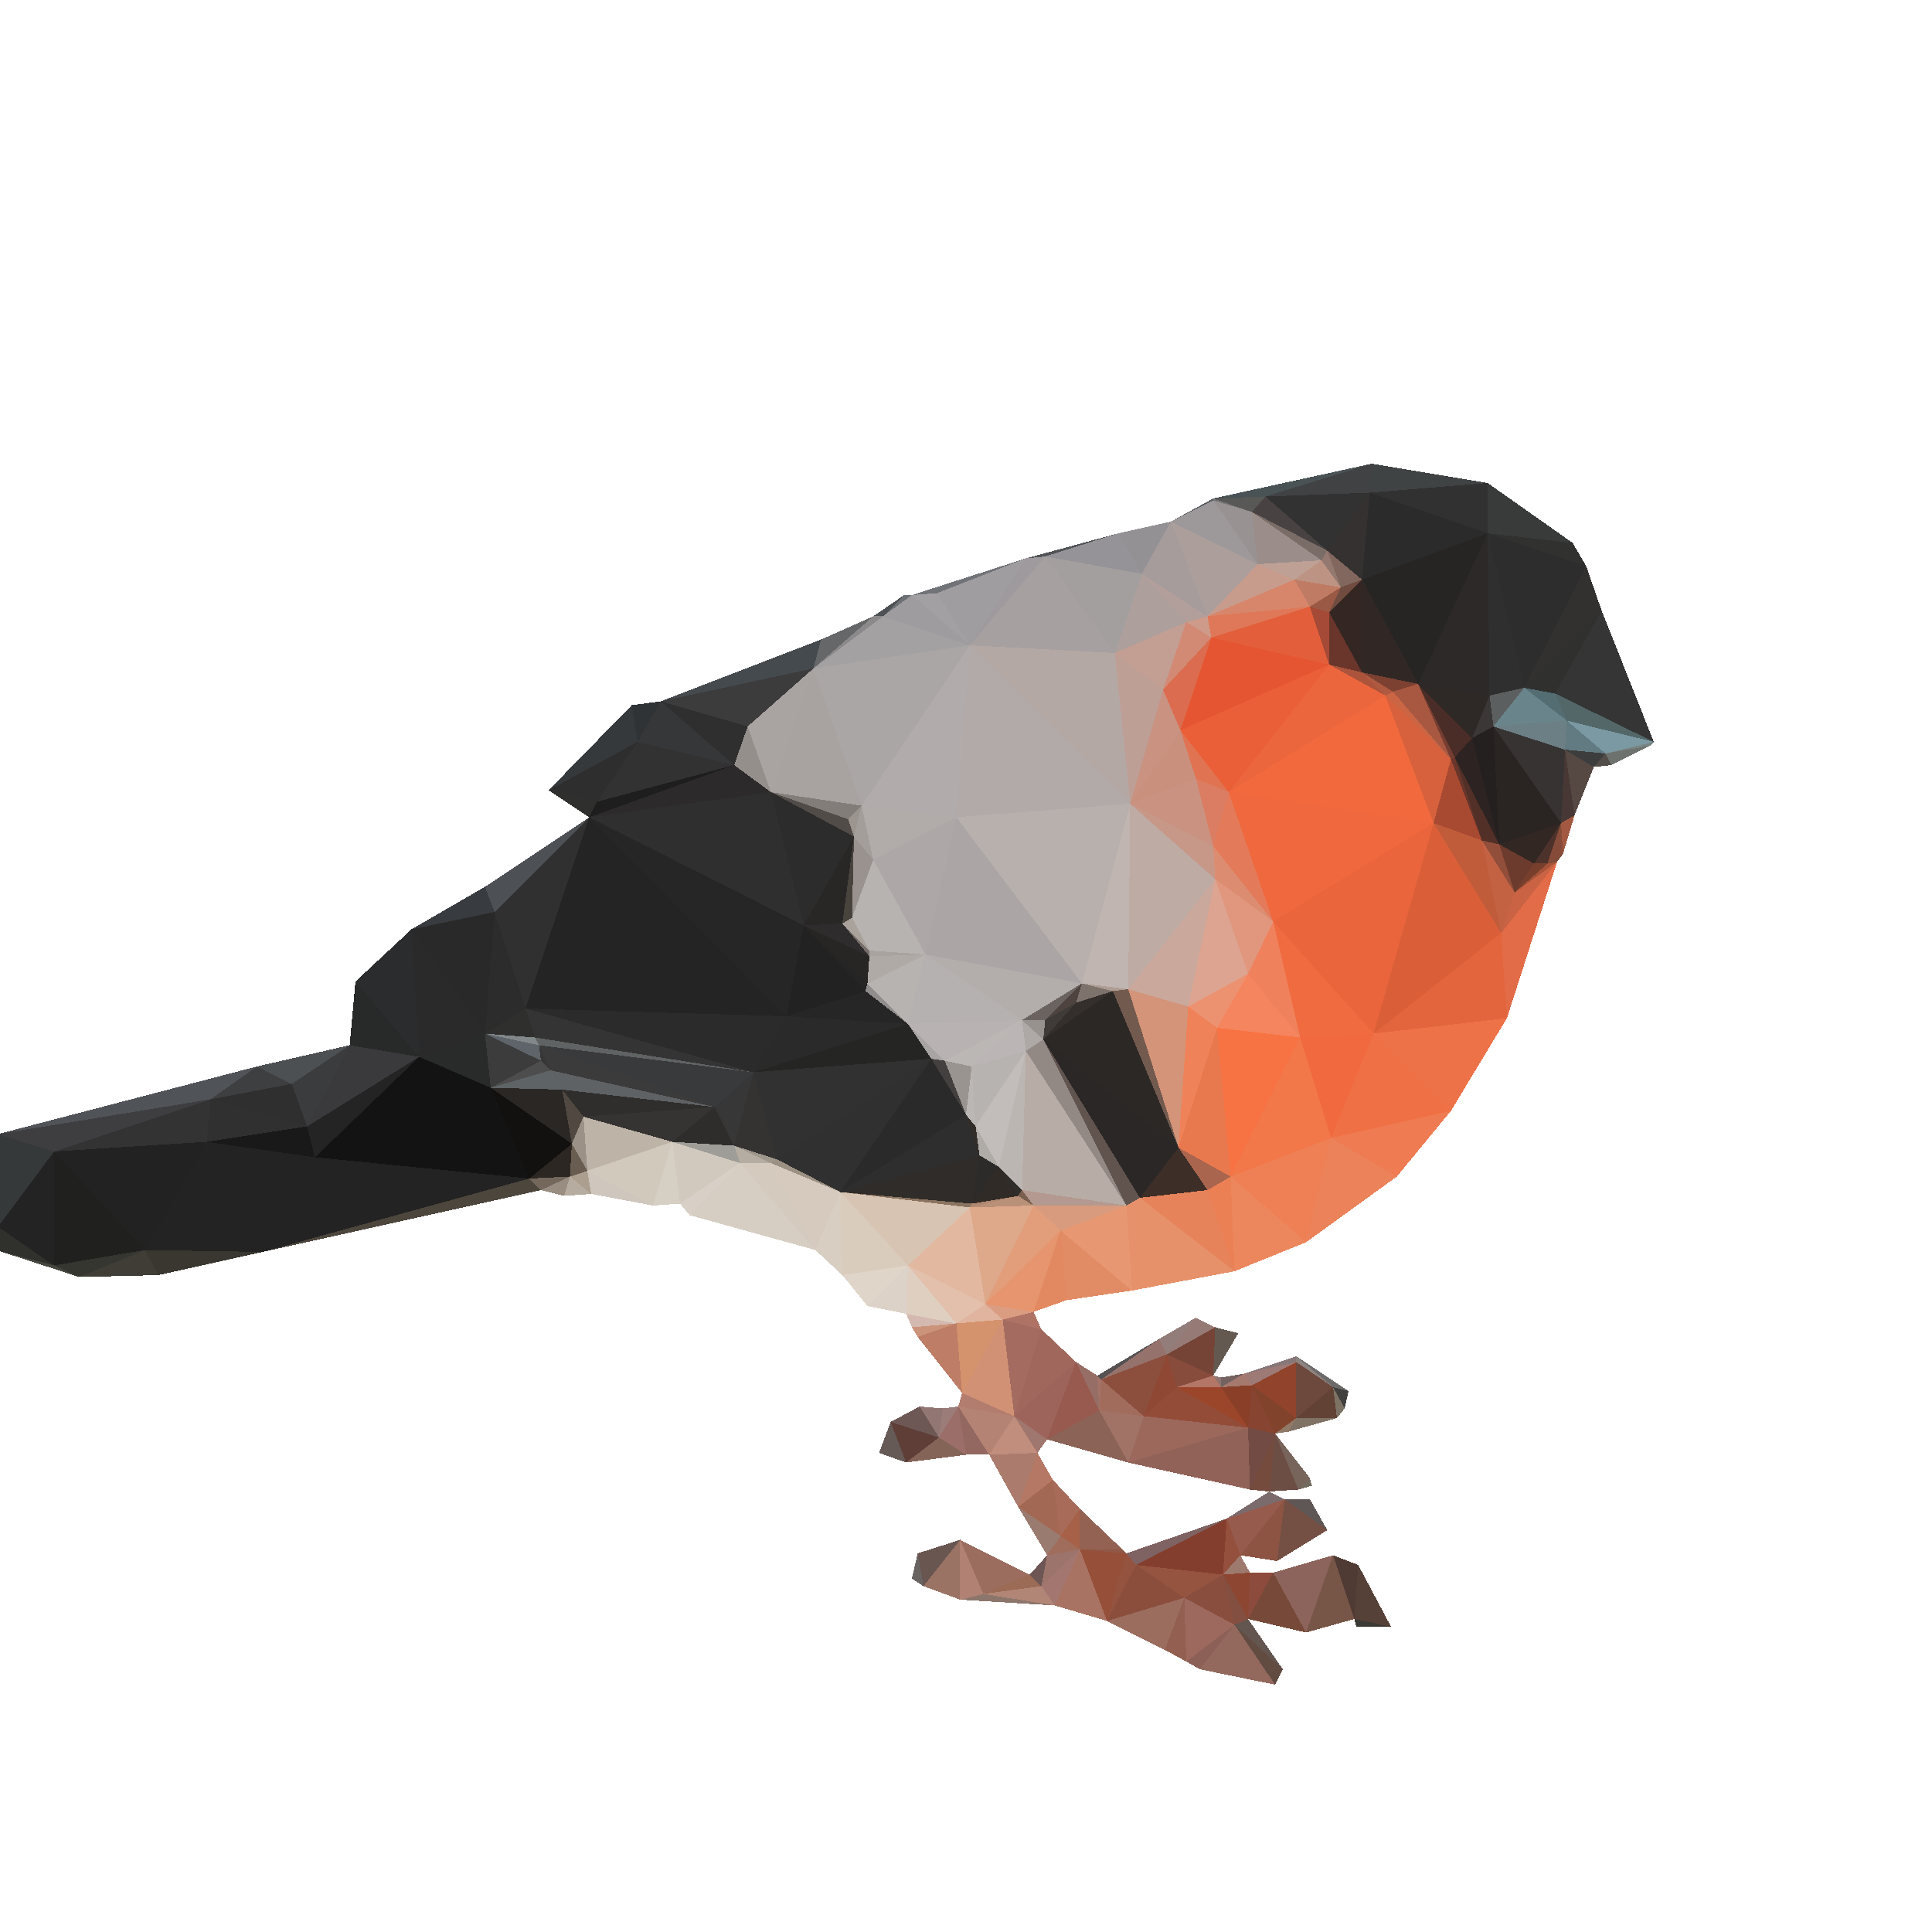 <svg xmlns="http://www.w3.org/2000/svg" width="inherit" height="inherit" viewBox="100 100 1000 1000" shape-rendering="crispEdges">
<polygon points="629,628 640,638 641,628" style="fill:rgb(152,146,143)"/>
<polygon points="629,628 631,644 640,638" style="fill:rgb(174,169,166)"/>
<polygon points="640,638 657,619 641,628" style="fill:rgb(62,59,57)"/>
<polygon points="641,628 660,609 629,628" style="fill:rgb(106,99,95)"/>
<polygon points="657,619 660,609 641,628" style="fill:rgb(78,67,62)"/>
<polygon points="629,628 603,652 631,644" style="fill:rgb(187,182,181)"/>
<polygon points="640,638 676,613 657,619" style="fill:rgb(52,47,45)"/>
<polygon points="657,619 676,613 660,609" style="fill:rgb(126,114,108)"/>
<polygon points="629,628 589,649 603,652" style="fill:rgb(187,183,181)"/>
<polygon points="582,648 589,649 570,630" style="fill:rgb(167,164,163)"/>
<polygon points="715,621 684,612 710,694" style="fill:rgb(211,148,121)"/>
<polygon points="676,613 684,612 660,609" style="fill:rgb(173,157,148)"/>
<polygon points="684,612 676,613 710,694" style="fill:rgb(115,90,79)"/>
<polygon points="570,630 589,649 629,628" style="fill:rgb(184,179,178)"/>
<polygon points="589,649 600,677 603,652" style="fill:rgb(154,148,144)"/>
<polygon points="582,648 600,677 589,649" style="fill:rgb(67,64,63)"/>
<polygon points="603,652 605,683 631,644" style="fill:rgb(183,179,177)"/>
<polygon points="631,644 683,724 640,638" style="fill:rgb(146,137,133)"/>
<polygon points="600,677 605,683 603,652" style="fill:rgb(187,183,180)"/>
<polygon points="579,594 570,630 629,628" style="fill:rgb(181,177,176)"/>
<polygon points="603,723 535,717 602,725" style="fill:rgb(139,116,95)"/>
<polygon points="541,575 579,594 552,545" style="fill:rgb(182,179,177)"/>
<polygon points="660,609 579,594 629,628" style="fill:rgb(179,174,172)"/>
<polygon points="607,698 535,717 603,723" style="fill:rgb(47,44,41)"/>
<polygon points="600,677 607,698 605,683" style="fill:rgb(50,45,41)"/>
<polygon points="605,683 617,704 631,644" style="fill:rgb(194,189,186)"/>
<polygon points="607,698 617,704 605,683" style="fill:rgb(175,171,166)"/>
<polygon points="730,632 715,621 710,694" style="fill:rgb(239,130,88)"/>
<polygon points="627,719 629,716 617,704" style="fill:rgb(48,46,42)"/>
<polygon points="617,704 629,716 631,644" style="fill:rgb(188,182,178)"/>
<polygon points="603,723 627,719 617,704" style="fill:rgb(49,43,39)"/>
<polygon points="690,720 710,694 640,638" style="fill:rgb(42,39,38)"/>
<polygon points="579,594 549,609 570,630" style="fill:rgb(183,179,177)"/>
<polygon points="570,630 490,655 582,648" style="fill:rgb(37,37,36)"/>
<polygon points="549,609 548,613 570,630" style="fill:rgb(145,141,140)"/>
<polygon points="627,719 635,724 629,716" style="fill:rgb(121,95,78)"/>
<polygon points="579,594 550,595 549,609" style="fill:rgb(176,170,167)"/>
<polygon points="516,579 507,626 548,613" style="fill:rgb(35,34,35)"/>
<polygon points="579,594 550,592 550,595" style="fill:rgb(169,163,160)"/>
<polygon points="550,595 516,579 549,609" style="fill:rgb(40,38,37)"/>
<polygon points="710,694 676,613 640,638" style="fill:rgb(44,40,38)"/>
<polygon points="607,698 600,677 535,717" style="fill:rgb(47,46,46)"/>
<polygon points="607,698 603,723 617,704" style="fill:rgb(45,43,42)"/>
<polygon points="627,719 602,725 635,724" style="fill:rgb(185,144,120)"/>
<polygon points="683,724 631,644 629,716" style="fill:rgb(184,172,167)"/>
<polygon points="535,717 600,677 582,648" style="fill:rgb(43,42,42)"/>
<polygon points="603,723 602,725 627,719" style="fill:rgb(175,136,111)"/>
<polygon points="635,724 683,724 629,716" style="fill:rgb(179,153,143)"/>
<polygon points="649,737 683,724 635,724" style="fill:rgb(217,155,126)"/>
<polygon points="683,724 690,720 640,638" style="fill:rgb(97,84,79)"/>
<polygon points="610,775 649,737 635,724" style="fill:rgb(226,158,123)"/>
<polygon points="595,523 579,594 660,609" style="fill:rgb(171,166,165)"/>
<polygon points="579,594 541,575 550,592" style="fill:rgb(183,179,177)"/>
<polygon points="550,592 536,578 550,595" style="fill:rgb(119,111,108)"/>
<polygon points="541,575 536,578 550,592" style="fill:rgb(168,162,155)"/>
<polygon points="773,637 746,604 730,632" style="fill:rgb(244,133,94)"/>
<polygon points="730,632 746,604 715,621" style="fill:rgb(237,146,113)"/>
<polygon points="715,621 729,555 684,612" style="fill:rgb(202,168,156)"/>
<polygon points="685,516 595,523 660,609" style="fill:rgb(183,176,173)"/>
<polygon points="685,516 660,609 684,612" style="fill:rgb(192,181,176)"/>
<polygon points="542,533 516,579 536,578" style="fill:rgb(40,39,38)"/>
<polygon points="595,523 552,545 579,594" style="fill:rgb(173,168,167)"/>
<polygon points="746,604 729,555 715,621" style="fill:rgb(220,164,145)"/>
<polygon points="690,720 725,716 710,694" style="fill:rgb(61,46,40)"/>
<polygon points="710,694 737,709 730,632" style="fill:rgb(232,120,78)"/>
<polygon points="739,758 725,716 690,720" style="fill:rgb(230,131,91)"/>
<polygon points="686,768 690,720 683,724" style="fill:rgb(230,145,107)"/>
<polygon points="729,555 685,516 684,612" style="fill:rgb(190,171,164)"/>
<polygon points="725,716 737,709 710,694" style="fill:rgb(169,101,77)"/>
<polygon points="516,579 548,613 549,609" style="fill:rgb(37,37,37)"/>
<polygon points="548,613 507,626 570,630" style="fill:rgb(38,38,38)"/>
<polygon points="516,579 550,595 536,578" style="fill:rgb(46,44,44)"/>
<polygon points="542,533 536,578 541,575" style="fill:rgb(73,67,62)"/>
<polygon points="502,700 535,717 582,648" style="fill:rgb(49,48,48)"/>
<polygon points="635,779 652,773 649,737" style="fill:rgb(226,137,97)"/>
<polygon points="759,577 728,538 729,555" style="fill:rgb(220,141,113)"/>
<polygon points="729,555 728,538 685,516" style="fill:rgb(199,151,136)"/>
<polygon points="773,637 759,577 746,604" style="fill:rgb(239,130,92)"/>
<polygon points="746,604 759,577 729,555" style="fill:rgb(225,151,126)"/>
<polygon points="546,517 542,533 552,545" style="fill:rgb(164,158,155)"/>
<polygon points="552,545 542,533 541,575" style="fill:rgb(154,146,142)"/>
<polygon points="737,709 773,637 730,632" style="fill:rgb(248,115,67)"/>
<polygon points="535,717 570,755 602,725" style="fill:rgb(216,196,179)"/>
<polygon points="610,775 635,724 602,725" style="fill:rgb(222,168,139)"/>
<polygon points="649,737 686,768 683,724" style="fill:rgb(231,152,114)"/>
<polygon points="725,716 739,758 737,709" style="fill:rgb(235,128,85)"/>
<polygon points="570,755 610,775 602,725" style="fill:rgb(226,185,160)"/>
<polygon points="652,773 686,768 649,737" style="fill:rgb(226,140,101)"/>
<polygon points="546,517 539,524 542,533" style="fill:rgb(156,149,143)"/>
<polygon points="542,533 499,510 516,579" style="fill:rgb(45,44,44)"/>
<polygon points="546,517 552,545 595,523" style="fill:rgb(177,172,170)"/>
<polygon points="602,434 546,517 595,523" style="fill:rgb(177,172,171)"/>
<polygon points="610,775 635,779 649,737" style="fill:rgb(230,149,110)"/>
<polygon points="470,673 391,664 402,678" style="fill:rgb(47,46,45)"/>
<polygon points="507,626 490,655 570,630" style="fill:rgb(42,42,42)"/>
<polygon points="490,655 502,700 582,648" style="fill:rgb(49,49,49)"/>
<polygon points="535,717 536,760 570,755" style="fill:rgb(218,204,188)"/>
<polygon points="610,775 619,783 635,779" style="fill:rgb(219,157,130)"/>

<polygon points="595,785 619,783 610,775" style="fill:rgb(224,180,159)"/>
<polygon points="480,693 499,702 502,700" style="fill:rgb(159,151,140)"/>
<polygon points="502,700 499,702 535,717" style="fill:rgb(155,145,131)"/>

<polygon points="686,768 739,758 690,720" style="fill:rgb(231,145,106)"/>
<polygon points="736,510 719,503 728,538" style="fill:rgb(219,125,98)"/>
<polygon points="728,538 719,503 685,516" style="fill:rgb(202,146,129)"/>
<polygon points="685,516 602,434 595,523" style="fill:rgb(178,170,168)"/>
<polygon points="619,783 639,788 635,779" style="fill:rgb(175,115,102)"/>
<polygon points="569,780 595,785 570,755" style="fill:rgb(223,207,193)"/>
<polygon points="570,755 595,785 610,775" style="fill:rgb(226,192,172)"/>
<polygon points="625,833 657,805 639,788" style="fill:rgb(160,104,93)"/>
<polygon points="759,577 736,510 728,538" style="fill:rgb(227,122,90)"/>
<polygon points="499,702 522,747 535,717" style="fill:rgb(213,202,189)"/>
<polygon points="522,747 536,760 535,717" style="fill:rgb(216,206,193)"/>
<polygon points="549,776 569,780 570,755" style="fill:rgb(221,210,199)"/>

<polygon points="737,709 789,689 773,637" style="fill:rgb(242,119,73)"/>


<polygon points="776,743 789,689 737,709" style="fill:rgb(239,128,85)"/>
<polygon points="773,637 811,635 759,577" style="fill:rgb(241,107,64)"/>
<polygon points="490,655 480,693 502,700" style="fill:rgb(52,51,50)"/>
<polygon points="499,702 483,702 522,747" style="fill:rgb(212,202,189)"/>

<polygon points="536,760 549,776 570,755" style="fill:rgb(224,213,201)"/>

<polygon points="569,780 572,787 595,785" style="fill:rgb(212,185,177)"/>
<polygon points="625,833 639,788 619,783" style="fill:rgb(164,108,96)"/>
<polygon points="480,693 483,702 499,702" style="fill:rgb(181,173,162)"/>

<polygon points="470,673 385,654 391,664" style="fill:rgb(95,98,100)"/>
<polygon points="490,655 470,673 480,693" style="fill:rgb(55,55,56)"/>
<polygon points="480,693 448,691 483,702" style="fill:rgb(158,157,152)"/>
<polygon points="379,641 385,654 470,673" style="fill:rgb(59,59,59)"/>

<polygon points="572,787 575,792 595,785" style="fill:rgb(203,147,121)"/>

<polygon points="736,510 711,478 719,503" style="fill:rgb(224,115,82)"/>
<polygon points="719,503 711,478 685,516" style="fill:rgb(202,144,126)"/>


<polygon points="598,821 619,783 595,785" style="fill:rgb(212,146,109)"/>
<polygon points="789,689 811,635 773,637" style="fill:rgb(241,105,63)"/>
<polygon points="759,577 842,526 736,510" style="fill:rgb(239,104,62)"/>
<polygon points="739,758 776,743 737,709" style="fill:rgb(236,135,93)"/>
<polygon points="789,689 851,675 811,635" style="fill:rgb(240,112,69)"/>

<polygon points="704,801 729,787 719,782" style="fill:rgb(150,122,118)"/>

<polygon points="704,801 719,782 700,793" style="fill:rgb(147,125,122)"/>
<polygon points="670,814 704,801 700,793" style="fill:rgb(149,114,107)"/>
<polygon points="776,743 823,709 789,689" style="fill:rgb(235,130,89)"/>
<polygon points="670,814 668,812 669,830" style="fill:rgb(164,115,104)"/>

<polygon points="546,517 499,510 539,524" style="fill:rgb(131,125,121)"/>
<polygon points="539,524 499,510 542,533" style="fill:rgb(82,76,72)"/>
<polygon points="487,476 499,510 521,446" style="fill:rgb(169,163,161)"/>
<polygon points="669,830 668,812 657,805" style="fill:rgb(151,110,102)"/>
<polygon points="668,812 670,814 700,793" style="fill:rgb(86,81,83)"/>
<polygon points="727,430 702,457 711,478" style="fill:rgb(219,108,79)"/>
<polygon points="711,478 702,457 685,516" style="fill:rgb(201,146,129)"/>
<polygon points="728,812 741,790 729,787" style="fill:rgb(100,89,80)"/>

<polygon points="728,812 729,787 704,801" style="fill:rgb(117,68,54)"/>

<polygon points="575,792 598,821 595,785" style="fill:rgb(189,125,102)"/>

<polygon points="402,678 448,691 470,673" style="fill:rgb(54,52,50)"/>
<polygon points="470,673 448,691 480,693" style="fill:rgb(46,45,44)"/>
<polygon points="483,702 457,729 522,747" style="fill:rgb(214,206,194)"/>


<polygon points="702,457 677,438 685,516" style="fill:rgb(189,159,150)"/>

<polygon points="642,845 669,830 657,805" style="fill:rgb(152,90,79)"/>
<polygon points="692,833 704,801 670,814" style="fill:rgb(140,78,61)"/>
<polygon points="692,833 709,818 704,801" style="fill:rgb(143,72,52)"/>
<polygon points="625,833 619,783 598,821" style="fill:rgb(209,145,116)"/>
<polygon points="596,828 625,833 598,821" style="fill:rgb(178,125,110)"/>
<polygon points="677,438 602,434 685,516" style="fill:rgb(180,168,165)"/>


<polygon points="709,818 728,812 704,801" style="fill:rgb(136,76,60)"/>
<polygon points="452,723 457,729 483,702" style="fill:rgb(216,208,198)"/>

<polygon points="448,691 452,723 483,702" style="fill:rgb(209,201,189)"/>

<polygon points="612,853 625,833 596,828" style="fill:rgb(181,131,116)"/>
<polygon points="732,818 732,813 728,812" style="fill:rgb(143,116,112)"/>

<polygon points="732,818 728,812 709,818" style="fill:rgb(180,118,102)"/>
<polygon points="487,476 480,496 499,510" style="fill:rgb(149,143,139)"/>
<polygon points="499,510 405,523 516,579" style="fill:rgb(48,47,47)"/>


<polygon points="684,857 692,833 669,830" style="fill:rgb(161,115,102)"/>
<polygon points="669,830 692,833 670,814" style="fill:rgb(162,108,93)"/>
<polygon points="732,818 744,811 732,813" style="fill:rgb(115,98,96)"/>

<polygon points="746,839 732,818 709,818" style="fill:rgb(155,70,43)"/>
<polygon points="586,844 596,828 588,829" style="fill:rgb(156,124,120)"/>
<polygon points="625,833 642,845 657,805" style="fill:rgb(157,100,92)"/>
<polygon points="521,446 499,510 546,517" style="fill:rgb(168,163,161)"/>
<polygon points="746,839 748,817 732,818" style="fill:rgb(137,63,40)"/>
<polygon points="732,818 748,817 744,811" style="fill:rgb(166,121,111)"/>

<polygon points="576,828 586,844 588,829" style="fill:rgb(145,118,115)"/>
<polygon points="561,836 586,844 576,828" style="fill:rgb(110,88,85)"/>
<polygon points="448,691 438,724 452,723" style="fill:rgb(214,207,196)"/>

<polygon points="404,706 438,724 448,691" style="fill:rgb(210,201,189)"/>
<polygon points="771,805 771,802 744,811" style="fill:rgb(135,119,120)"/>
<polygon points="637,852 642,845 625,833" style="fill:rgb(160,119,110)"/>
<polygon points="642,845 684,857 669,830" style="fill:rgb(139,99,87)"/>
<polygon points="692,833 746,839 709,818" style="fill:rgb(147,76,56)"/>
<polygon points="602,434 521,446 546,517" style="fill:rgb(170,166,165)"/>
<polygon points="612,853 637,852 625,833" style="fill:rgb(193,141,124)"/>

<polygon points="748,817 771,805 744,811" style="fill:rgb(158,122,118)"/>

<polygon points="823,709 851,675 789,689" style="fill:rgb(238,123,81)"/>
<polygon points="788,444 711,478 736,510" style="fill:rgb(235,95,56)"/>
<polygon points="788,444 727,430 711,478" style="fill:rgb(229,85,49)"/>

<polygon points="600,853 612,853 596,828" style="fill:rgb(146,104,96)"/>
<polygon points="600,853 596,828 586,844" style="fill:rgb(155,110,105)"/>
<polygon points="702,457 714,422 677,438" style="fill:rgb(195,158,147)"/>
<polygon points="631,389 585,407 602,434" style="fill:rgb(160,157,160)"/>
<polygon points="842,526 759,577 811,635" style="fill:rgb(234,101,60)"/>

<polygon points="851,675 880,627 811,635" style="fill:rgb(238,114,72)"/>
<polygon points="569,857 600,853 586,844" style="fill:rgb(133,100,88)"/>
<polygon points="727,430 714,422 702,457" style="fill:rgb(210,138,117)"/>
<polygon points="572,408 557,419 602,434" style="fill:rgb(159,156,159)"/>
<polygon points="602,434 557,419 521,446" style="fill:rgb(164,161,162)"/>
<polygon points="557,419 552,419 521,446" style="fill:rgb(140,137,138)"/>
<polygon points="552,419 525,431 521,446" style="fill:rgb(102,103,104)"/>
<polygon points="521,446 442,463 487,476" style="fill:rgb(60,60,61)"/>
<polygon points="645,866 637,852 627,880" style="fill:rgb(180,120,100)"/>


<polygon points="771,834 790,818 771,805" style="fill:rgb(109,73,61)"/>
<polygon points="557,419 568,408 552,419" style="fill:rgb(78,81,84)"/>
<polygon points="631,389 602,434 641,388" style="fill:rgb(158,154,158)"/>
<polygon points="727,430 725,419 714,422" style="fill:rgb(206,154,137)"/>
<polygon points="714,422 691,397 677,438" style="fill:rgb(172,159,156)"/>
<polygon points="778,414 725,419 727,430" style="fill:rgb(223,120,89)"/>
<polygon points="877,583 842,526 811,635" style="fill:rgb(218,95,56)"/>
<polygon points="585,407 572,408 602,434" style="fill:rgb(162,160,163)"/>

<polygon points="561,836 569,857 586,844" style="fill:rgb(95,62,56)"/>
<polygon points="627,880 637,852 612,853" style="fill:rgb(171,124,109)"/>

<polygon points="555,852 569,857 561,836" style="fill:rgb(101,90,86)"/>

<polygon points="572,408 568,408 557,419" style="fill:rgb(109,112,117)"/>
<polygon points="684,857 746,839 692,833" style="fill:rgb(156,104,92)"/>
<polygon points="379,641 380,649 385,654" style="fill:rgb(56,55,55)"/>
<polygon points="490,655 379,641 470,673" style="fill:rgb(57,58,59)"/>
<polygon points="771,834 771,805 748,817" style="fill:rgb(145,68,43)"/>
<polygon points="771,805 790,818 771,802" style="fill:rgb(142,131,128)"/>
<polygon points="725,419 691,397 714,422" style="fill:rgb(178,158,154)"/>
<polygon points="585,407 631,389 572,408" style="fill:rgb(112,115,119)"/>
<polygon points="402,678 404,706 448,691" style="fill:rgb(189,179,167)"/>
<polygon points="817,460 788,444 736,510" style="fill:rgb(236,102,61)"/>
<polygon points="706,370 679,376 691,397" style="fill:rgb(148,145,149)"/>
<polygon points="760,842 748,817 746,839" style="fill:rgb(135,68,48)"/>
<polygon points="760,842 771,834 748,817" style="fill:rgb(130,67,44)"/>
<polygon points="641,388 602,434 677,438" style="fill:rgb(166,160,160)"/>
<polygon points="747,871 760,842 746,839" style="fill:rgb(114,76,68)"/>

<polygon points="404,706 406,718 438,724" style="fill:rgb(207,199,189)"/>
<polygon points="691,397 641,388 677,438" style="fill:rgb(164,159,159)"/>

<polygon points="507,626 516,579 405,523" style="fill:rgb(38,38,38)"/>
<polygon points="402,678 396,692 404,706" style="fill:rgb(156,145,134)"/>
<polygon points="404,706 395,709 406,718" style="fill:rgb(172,159,143)"/>
<polygon points="391,664 396,692 402,678" style="fill:rgb(81,73,65)"/>
<polygon points="796,829 798,820 790,818" style="fill:rgb(65,64,62)"/>
<polygon points="760,842 767,841 771,834" style="fill:rgb(145,121,103)"/>
<polygon points="747,871 746,839 684,857" style="fill:rgb(145,98,88)"/>
<polygon points="880,627 877,583 811,635" style="fill:rgb(227,101,62)"/>


<polygon points="649,895 627,880 642,905" style="fill:rgb(154,123,111)"/>
<polygon points="796,829 790,818 792,834" style="fill:rgb(125,115,101)"/>
<polygon points="790,818 798,820 771,802" style="fill:rgb(109,107,106)"/>
<polygon points="649,895 659,881 645,866" style="fill:rgb(168,107,89)"/>
<polygon points="842,526 817,460 736,510" style="fill:rgb(241,105,61)"/>
<polygon points="821,458 817,460 851,493" style="fill:rgb(204,101,68)"/>
<polygon points="817,460 805,448 788,444" style="fill:rgb(172,84,59)"/>
<polygon points="706,370 691,397 725,419" style="fill:rgb(165,156,155)"/>
<polygon points="405,523 499,510 480,496" style="fill:rgb(44,42,42)"/>
<polygon points="374,710 395,709 396,692" style="fill:rgb(44,39,34)"/>
<polygon points="877,583 867,535 842,526" style="fill:rgb(193,92,59)"/>
<polygon points="392,719 395,709 380,716" style="fill:rgb(152,141,128)"/>
<polygon points="396,692 395,709 404,706" style="fill:rgb(105,93,81)"/>

<polygon points="442,463 480,496 487,476" style="fill:rgb(48,47,47)"/>
<polygon points="442,463 430,484 480,496" style="fill:rgb(54,55,56)"/>
<polygon points="792,834 790,818 771,834" style="fill:rgb(97,66,52)"/>
<polygon points="430,484 409,515 480,496" style="fill:rgb(51,50,51)"/>
<polygon points="409,515 405,523 480,496" style="fill:rgb(30,30,30)"/>
<polygon points="851,493 817,460 842,526" style="fill:rgb(214,97,60)"/>
<polygon points="817,460 821,458 805,448" style="fill:rgb(176,89,65)"/>

<polygon points="767,841 792,834 771,834" style="fill:rgb(128,114,101)"/>
<polygon points="379,641 490,655 377,637" style="fill:rgb(96,99,100)"/>
<polygon points="354,663 396,692 391,664" style="fill:rgb(42,39,37)"/>
<polygon points="377,637 490,655 372,622" style="fill:rgb(53,52,52)"/>

<polygon points="525,431 442,463 521,446" style="fill:rgb(69,74,78)"/>
<polygon points="430,484 384,509 409,515" style="fill:rgb(46,46,46)"/>
<polygon points="867,535 851,493 842,526" style="fill:rgb(168,74,49)"/>
<polygon points="380,716 395,709 374,710" style="fill:rgb(115,104,91)"/>
<polygon points="395,709 392,719 406,718" style="fill:rgb(183,172,160)"/>
<polygon points="351,635 354,663 380,649" style="fill:rgb(60,60,60)"/>
<polygon points="374,710 396,692 354,663" style="fill:rgb(18,17,16)"/>
<polygon points="372,622 490,655 507,626" style="fill:rgb(43,43,43)"/>
<polygon points="894,547 884,562 901,547" style="fill:rgb(121,63,45)"/>
<polygon points="877,583 884,562 867,535" style="fill:rgb(194,98,67)"/>
<polygon points="867,535 853,492 851,493" style="fill:rgb(106,54,43)"/>
<polygon points="884,562 876,537 867,535" style="fill:rgb(145,78,58)"/>
<polygon points="876,537 853,492 867,535" style="fill:rgb(82,48,39)"/>
<polygon points="851,493 834,454 821,458" style="fill:rgb(168,88,65)"/>
<polygon points="778,414 727,430 788,444" style="fill:rgb(227,95,59)"/>
<polygon points="691,397 679,376 641,388" style="fill:rgb(149,147,151)"/>
<polygon points="641,388 679,376 631,389" style="fill:rgb(80,84,87)"/>
<polygon points="788,417 788,444 805,448" style="fill:rgb(106,53,43)"/>
<polygon points="788,417 778,414 788,444" style="fill:rgb(164,74,55)"/>
<polygon points="627,880 649,895 645,866" style="fill:rgb(163,104,84)"/>


<polygon points="405,523 372,622 507,626" style="fill:rgb(36,36,36)"/>
<polygon points="391,664 385,654 354,663" style="fill:rgb(94,99,102)"/>

<polygon points="834,454 805,448 821,458" style="fill:rgb(125,65,49)"/>
<polygon points="794,404 788,417 805,400" style="fill:rgb(111,76,63)"/>
<polygon points="770,400 751,392 725,419" style="fill:rgb(199,156,141)"/>
<polygon points="770,400 725,419 778,414" style="fill:rgb(215,134,107)"/>
<polygon points="442,463 427,465 430,484" style="fill:rgb(48,51,53)"/>
<polygon points="409,515 384,509 405,523" style="fill:rgb(47,47,45)"/>


<polygon points="853,492 834,454 851,493" style="fill:rgb(117,61,49)"/>
<polygon points="862,482 834,454 853,492" style="fill:rgb(73,45,38)"/>
<polygon points="385,654 380,649 354,663" style="fill:rgb(76,77,76)"/>
<polygon points="794,404 778,414 788,417" style="fill:rgb(154,89,69)"/>
<polygon points="794,404 770,400 778,414" style="fill:rgb(191,123,99)"/>
<polygon points="747,871 757,872 760,842" style="fill:rgb(117,75,62)"/>

<polygon points="642,905 659,902 649,895" style="fill:rgb(160,109,92)"/>
<polygon points="649,895 659,902 659,881" style="fill:rgb(166,97,72)"/>
<polygon points="728,359 706,370 751,392" style="fill:rgb(157,153,155)"/>
<polygon points="751,392 706,370 725,419" style="fill:rgb(172,158,155)"/>
<polygon points="380,649 379,641 351,635" style="fill:rgb(94,100,105)"/>
<polygon points="873,476 862,482 876,537" style="fill:rgb(37,32,32)"/>
<polygon points="876,537 862,482 853,492" style="fill:rgb(44,35,34)"/>


<polygon points="884,562 894,547 876,537" style="fill:rgb(108,59,45)"/>
<polygon points="901,547 884,562 906,546" style="fill:rgb(167,83,57)"/>
<polygon points="772,871 760,842 757,872" style="fill:rgb(109,78,68)"/>
<polygon points="772,871 778,865 760,842" style="fill:rgb(119,101,92)"/>

<polygon points="659,902 681,902 659,881" style="fill:rgb(148,98,83)"/>
<polygon points="683,904 681,902 659,902" style="fill:rgb(145,87,71)"/>


<polygon points="688,910 683,904 673,939" style="fill:rgb(148,83,63)"/>
<polygon points="735,886 765,876 757,872" style="fill:rgb(123,107,109)"/>
<polygon points="778,876 765,876 787,892" style="fill:rgb(95,87,85)"/>

<polygon points="772,871 779,869 778,865" style="fill:rgb(114,106,95)"/>



<polygon points="805,400 788,417 805,448" style="fill:rgb(52,38,34)"/>
<polygon points="770,400 784,390 751,392" style="fill:rgb(190,160,149)"/>
<polygon points="805,400 805,448 834,454" style="fill:rgb(49,40,38)"/>
<polygon points="894,547 908,526 876,537" style="fill:rgb(51,39,36)"/>
<polygon points="906,546 884,562 877,583" style="fill:rgb(201,99,68)"/>
<polygon points="427,465 384,509 430,484" style="fill:rgb(53,57,60)"/>
<polygon points="405,523 356,572 372,622" style="fill:rgb(48,48,48)"/>
<polygon points="742,905 765,876 735,886" style="fill:rgb(150,91,76)"/>

<polygon points="609,925 633,915 597,897" style="fill:rgb(155,109,95)"/>
<polygon points="642,905 639,921 659,902" style="fill:rgb(156,116,108)"/>
<polygon points="673,939 683,904 659,902" style="fill:rgb(150,79,56)"/>
<polygon points="683,904 688,910 735,886" style="fill:rgb(127,98,98)"/>
<polygon points="351,635 377,637 372,622" style="fill:rgb(47,47,46)"/>
<polygon points="351,635 379,641 377,637" style="fill:rgb(130,135,138)"/>
<polygon points="356,572 351,635 372,622" style="fill:rgb(45,44,44)"/>
<polygon points="880,627 906,546 877,583" style="fill:rgb(226,108,71)"/>
<polygon points="901,547 908,526 894,547" style="fill:rgb(77,50,43)"/>
<polygon points="787,385 784,390 794,404" style="fill:rgb(147,121,111)"/>
<polygon points="794,404 784,390 770,400" style="fill:rgb(189,148,132)"/>
<polygon points="908,526 873,476 876,537" style="fill:rgb(42,36,35)"/>
<polygon points="862,482 871,460 834,454" style="fill:rgb(46,40,38)"/>
<polygon points="351,559 356,572 405,523" style="fill:rgb(77,81,85)"/>
<polygon points="870,376 805,400 834,454" style="fill:rgb(39,37,36)"/>
<polygon points="906,546 909,542 901,547" style="fill:rgb(123,76,58)"/>

<polygon points="609,925 639,921 633,915" style="fill:rgb(156,107,85)"/>
<polygon points="633,915 639,921 642,905" style="fill:rgb(109,86,83)"/>
<polygon points="728,358 728,359 748,365" style="fill:rgb(117,116,116)"/>

<polygon points="728,359 751,392 748,365" style="fill:rgb(153,146,146)"/>
<polygon points="748,365 751,392 784,390" style="fill:rgb(155,142,138)"/>
<polygon points="728,359 728,358 706,370" style="fill:rgb(88,92,97)"/>
<polygon points="787,385 748,365 784,390" style="fill:rgb(122,108,102)"/>
<polygon points="805,400 787,385 794,404" style="fill:rgb(130,103,94)"/>
<polygon points="575,904 578,921 597,897" style="fill:rgb(105,86,81)"/>

<polygon points="889,456 871,460 873,476" style="fill:rgb(92,95,95)"/>
<polygon points="873,476 871,460 862,482" style="fill:rgb(59,55,54)"/>
<polygon points="733,915 735,886 688,910" style="fill:rgb(132,62,46)"/>
<polygon points="733,915 742,905 735,886" style="fill:rgb(148,80,61)"/>
<polygon points="909,542 908,526 901,547" style="fill:rgb(135,76,57)"/>

<polygon points="313,581 317,647 351,635" style="fill:rgb(43,42,42)"/>
<polygon points="597,928 609,925 597,897" style="fill:rgb(177,129,116)"/>
<polygon points="572,917 578,921 575,904" style="fill:rgb(105,100,98)"/>
<polygon points="578,921 597,928 597,897" style="fill:rgb(154,115,101)"/>
<polygon points="609,925 646,931 639,921" style="fill:rgb(178,134,119)"/>
<polygon points="639,921 646,931 659,902" style="fill:rgb(163,118,111)"/>
<polygon points="597,928 646,931 609,925" style="fill:rgb(140,118,107)"/>
<polygon points="713,927 733,915 688,910" style="fill:rgb(149,84,64)"/>
<polygon points="761,908 787,892 765,876" style="fill:rgb(116,80,68)"/>
<polygon points="787,385 755,357 748,365" style="fill:rgb(72,67,66)"/>
<polygon points="748,365 755,357 728,358" style="fill:rgb(88,88,87)"/>
<polygon points="809,355 755,357 787,385" style="fill:rgb(51,50,51)"/>
<polygon points="761,908 765,876 742,905" style="fill:rgb(141,84,67)"/>

<polygon points="909,542 915,522 908,526" style="fill:rgb(163,89,65)"/>
<polygon points="908,526 910,488 873,476" style="fill:rgb(54,51,50)"/>

<polygon points="746,938 747,914 733,915" style="fill:rgb(141,70,50)"/>
<polygon points="733,915 747,914 742,905" style="fill:rgb(157,121,110)"/>
<polygon points="673,939 713,927 688,910" style="fill:rgb(139,78,61)"/>
<polygon points="746,938 759,914 747,914" style="fill:rgb(140,75,60)"/>



<polygon points="646,931 673,939 659,902" style="fill:rgb(169,115,99)"/>
<polygon points="776,945 790,905 759,914" style="fill:rgb(140,100,91)"/>
<polygon points="911,473 889,456 873,476" style="fill:rgb(105,132,139)"/>
<polygon points="871,460 870,376 834,454" style="fill:rgb(44,41,40)"/>
<polygon points="805,400 809,355 787,385" style="fill:rgb(52,49,48)"/>
<polygon points="915,522 910,488 908,526" style="fill:rgb(71,56,53)"/>


<polygon points="803,910 790,905 801,938" style="fill:rgb(80,58,52)"/>
<polygon points="313,581 351,635 356,572" style="fill:rgb(42,41,42)"/>
<polygon points="351,635 317,647 354,663" style="fill:rgb(41,42,42)"/>
<polygon points="354,663 263,699 374,710" style="fill:rgb(20,19,19)"/>
<polygon points="931,490 911,473 910,488" style="fill:rgb(98,123,131)"/>
<polygon points="910,488 911,473 873,476" style="fill:rgb(108,127,132)"/>
<polygon points="931,490 925,497 934,496" style="fill:rgb(82,77,72)"/>
<polygon points="915,522 925,497 910,488" style="fill:rgb(86,72,67)"/>

<polygon points="956,484 905,459 911,473" style="fill:rgb(83,103,105)"/>
<polygon points="911,473 905,459 889,456" style="fill:rgb(83,109,114)"/>
<polygon points="870,376 809,355 805,400" style="fill:rgb(44,43,43)"/>
<polygon points="746,938 733,915 739,941" style="fill:rgb(131,79,64)"/>
<polygon points="739,941 733,915 713,927" style="fill:rgb(138,78,63)"/>
<polygon points="714,960 739,941 713,927" style="fill:rgb(157,105,94)"/>

<polygon points="351,559 313,581 356,572" style="fill:rgb(56,60,64)"/>
<polygon points="810,340 809,355 870,350" style="fill:rgb(64,67,68)"/>
<polygon points="925,497 931,490 910,488" style="fill:rgb(61,61,62)"/>

<polygon points="673,939 703,954 713,927" style="fill:rgb(155,109,95)"/>


<polygon points="313,581 284,608 317,647" style="fill:rgb(43,44,45)"/>

<polygon points="703,954 714,960 713,927" style="fill:rgb(146,95,80)"/>

<polygon points="746,938 776,945 759,914" style="fill:rgb(119,73,56)"/>

<polygon points="870,376 871,460 889,456" style="fill:rgb(48,47,47)"/>
<polygon points="809,355 810,340 755,357" style="fill:rgb(65,66,67)"/>
<polygon points="755,357 810,340 728,358" style="fill:rgb(73,82,85)"/>
<polygon points="870,376 889,456 921,393" style="fill:rgb(45,45,45)"/>

<polygon points="714,960 721,964 739,941" style="fill:rgb(140,96,87)"/>
<polygon points="764,964 746,938 739,941" style="fill:rgb(99,85,79)"/>
<polygon points="776,945 801,938 790,905" style="fill:rgb(119,86,71)"/>


<polygon points="929,416 889,456 905,459" style="fill:rgb(48,48,47)"/>
<polygon points="934,496 954,486 931,490" style="fill:rgb(109,114,110)"/>
<polygon points="931,490 956,484 911,473" style="fill:rgb(123,153,162)"/>

<polygon points="801,938 820,942 803,910" style="fill:rgb(85,65,56)"/>

<polygon points="954,486 956,484 931,490" style="fill:rgb(121,132,132)"/>
<polygon points="284,608 281,641 317,647" style="fill:rgb(40,41,41)"/>
<polygon points="317,647 263,699 354,663" style="fill:rgb(19,19,19)"/>
<polygon points="374,710 236,748 380,716" style="fill:rgb(76,70,60)"/>
<polygon points="760,972 764,964 739,941" style="fill:rgb(98,76,66)"/>
<polygon points="802,942 820,942 801,938" style="fill:rgb(59,57,51)"/>
<polygon points="721,964 760,972 739,941" style="fill:rgb(147,105,93)"/>
<polygon points="956,484 929,416 905,459" style="fill:rgb(52,53,52)"/>


<polygon points="914,381 870,350 870,376" style="fill:rgb(57,59,59)"/>
<polygon points="870,376 870,350 809,355" style="fill:rgb(49,49,49)"/>
<polygon points="929,416 921,393 889,456" style="fill:rgb(50,49,48)"/>
<polygon points="921,393 914,381 870,376" style="fill:rgb(49,49,48)"/>
<polygon points="259,683 317,647 281,641" style="fill:rgb(58,58,60)"/>
<polygon points="259,683 263,699 317,647" style="fill:rgb(36,36,37)"/>
<polygon points="251,661 259,683 281,641" style="fill:rgb(59,60,61)"/>
<polygon points="233,652 251,661 281,641" style="fill:rgb(76,80,83)"/>
<polygon points="207,691 236,748 263,699" style="fill:rgb(36,35,35)"/>

<polygon points="251,661 209,669 259,683" style="fill:rgb(48,47,48)"/>
<polygon points="209,669 233,652 99,687" style="fill:rgb(80,83,87)"/>
<polygon points="207,691 263,699 259,683" style="fill:rgb(25,25,25)"/>
<polygon points="263,699 236,748 374,710" style="fill:rgb(36,35,35)"/>


<polygon points="128,696 209,669 99,687" style="fill:rgb(62,62,64)"/>
<polygon points="233,652 209,669 251,661" style="fill:rgb(62,63,65)"/>

<polygon points="209,669 207,691 259,683" style="fill:rgb(48,48,48)"/>
<polygon points="175,747 236,748 207,691" style="fill:rgb(36,35,35)"/>
<polygon points="175,747 182,760 236,748" style="fill:rgb(58,55,49)"/>
<polygon points="141,761 175,747 128,755" style="fill:rgb(54,54,49)"/>
<polygon points="128,696 175,747 207,691" style="fill:rgb(34,34,34)"/>
<polygon points="175,747 141,761 182,760" style="fill:rgb(63,61,54)"/>
<polygon points="209,669 128,696 207,691" style="fill:rgb(51,51,52)"/>
<polygon points="128,696 128,755 175,747" style="fill:rgb(32,32,31)"/>
<polygon points="128,696 99,735 128,755" style="fill:rgb(35,35,35)"/>
<polygon points="99,687 99,735 128,696" style="fill:rgb(54,57,58)"/>
<polygon points="99,687 98,747 99,735" style="fill:rgb(27,28,28)"/>
<polygon points="99,735 98,747 128,755" style="fill:rgb(48,49,44)"/>
<polygon points="128,755 98,747 141,761" style="fill:rgb(70,71,63)"/>
</svg>